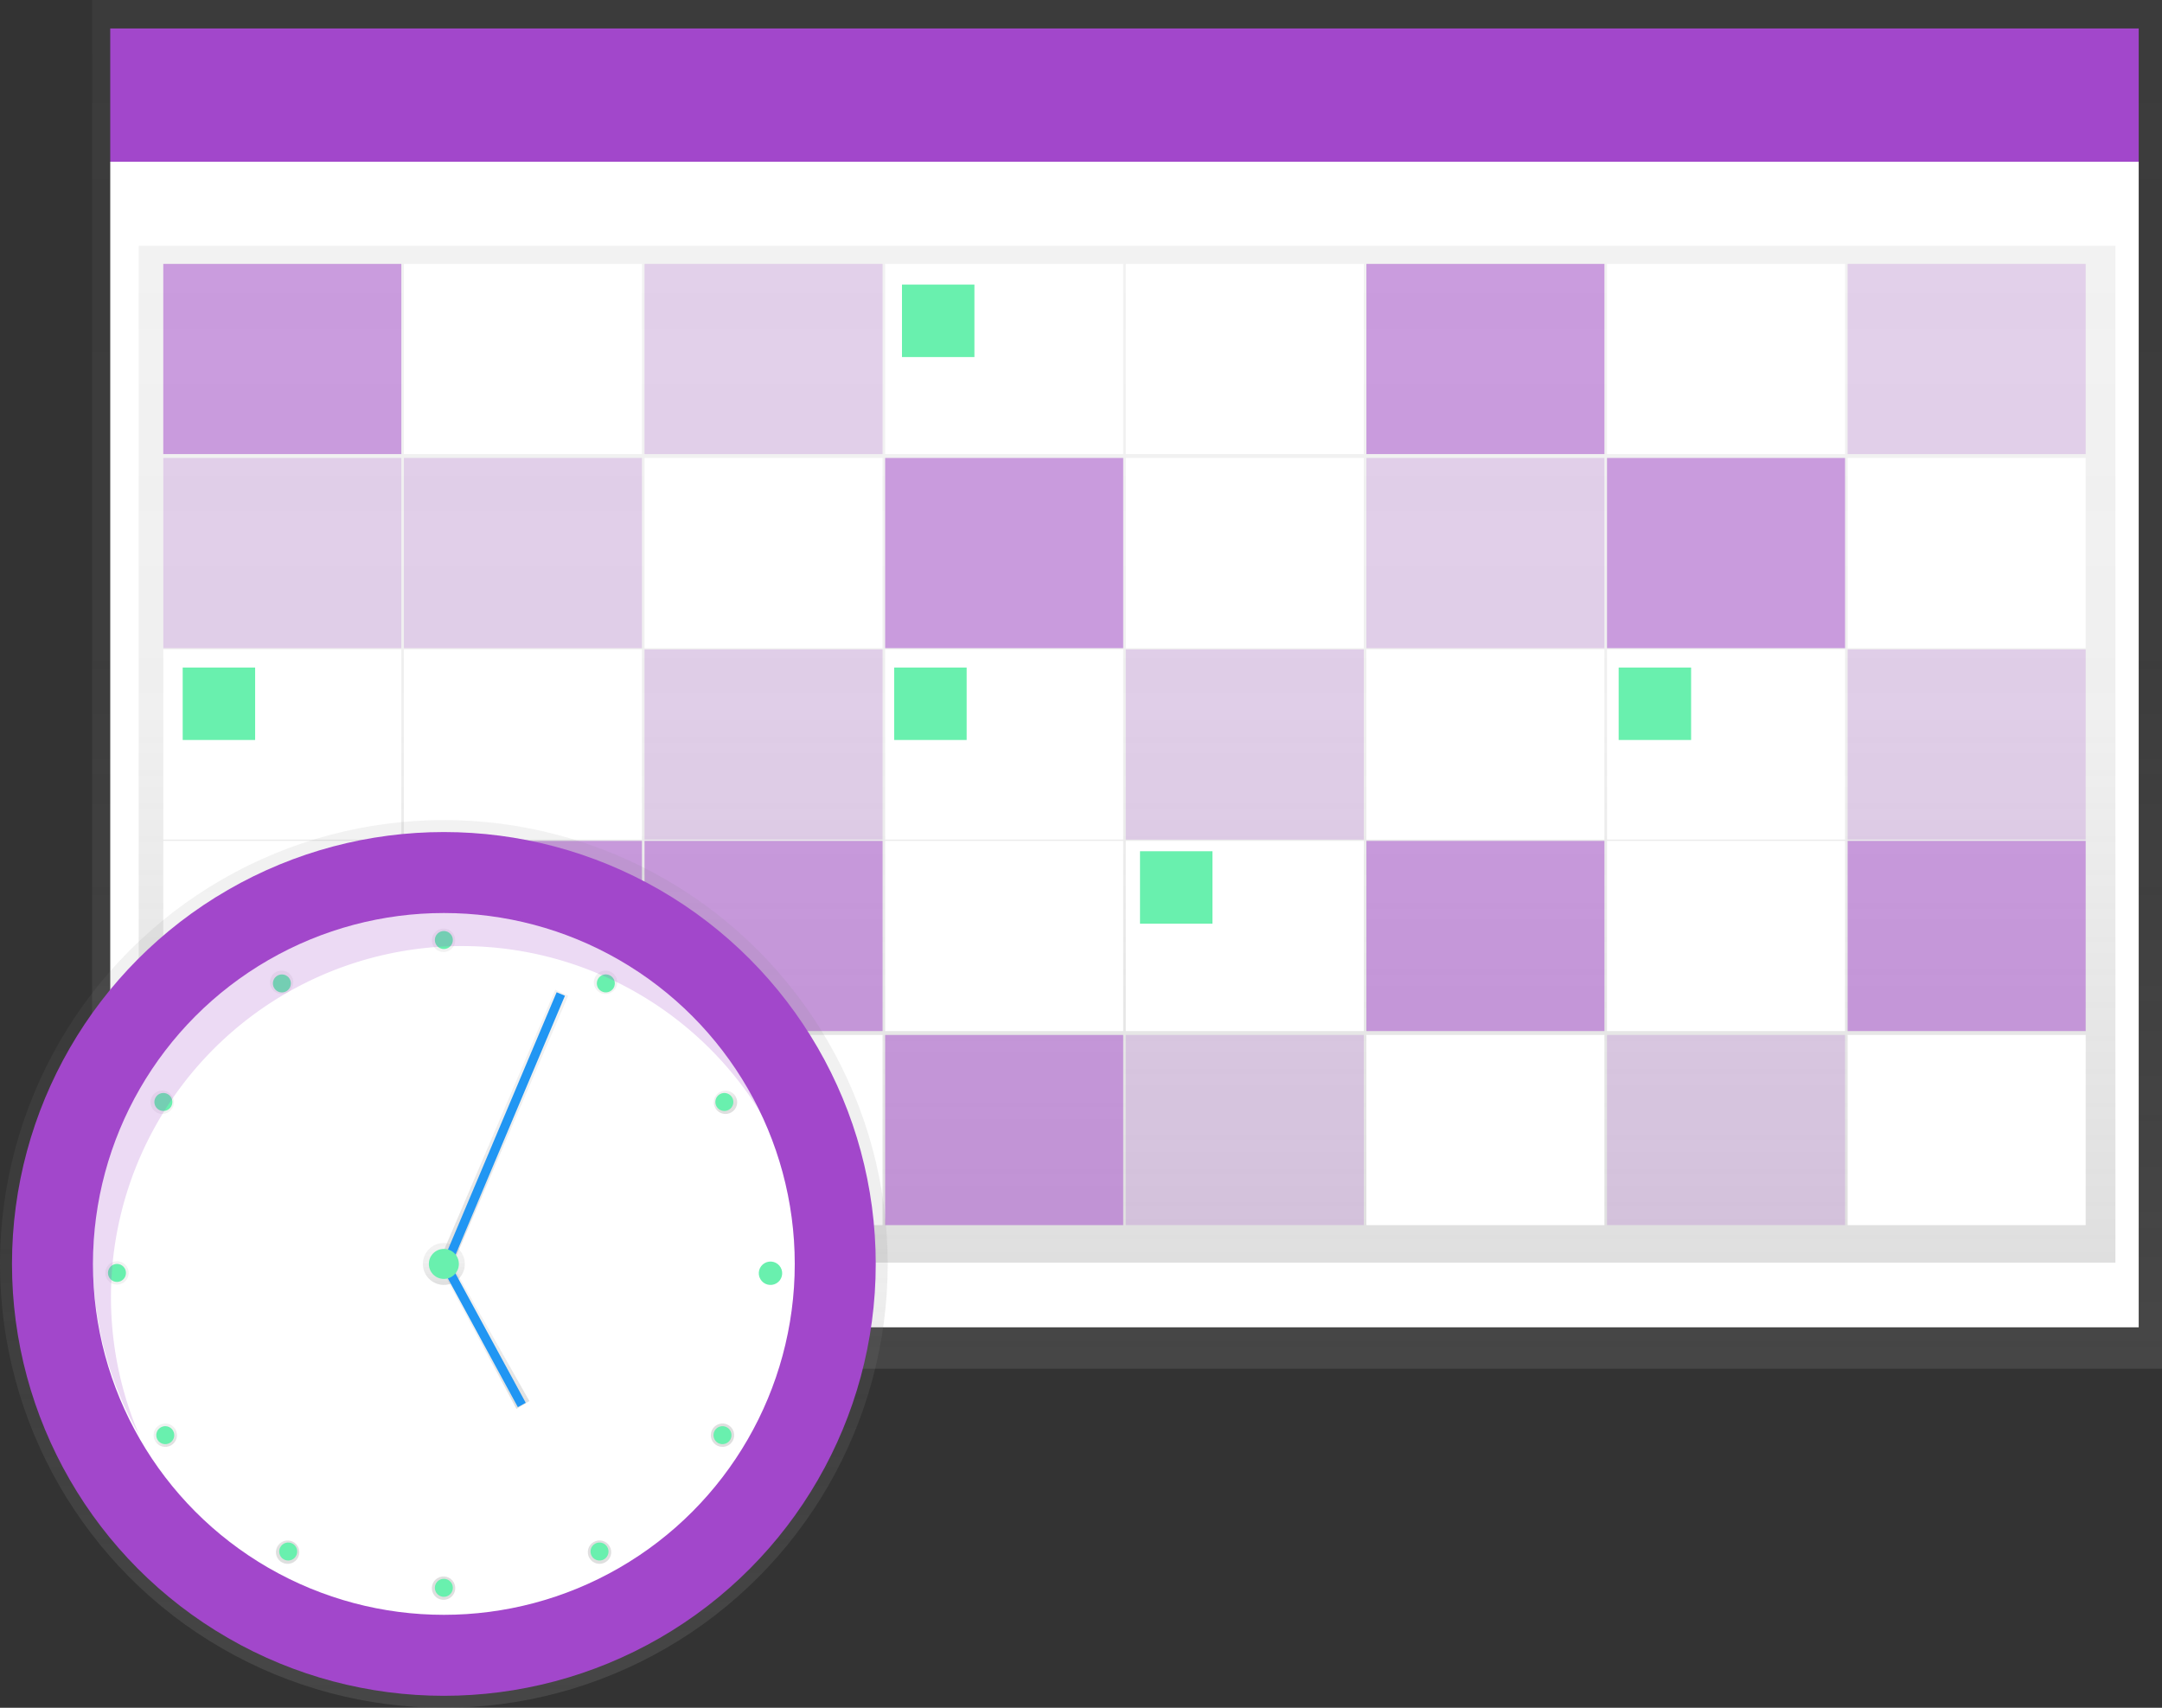 <svg xmlns="http://www.w3.org/2000/svg" xmlns:xlink="http://www.w3.org/1999/xlink" width="327.33" height="258.559" viewBox="0 0 327.33 258.559">
  <rect x="0" y="0" width="327.33" height="258.559" fill="#333333" stroke="none"/>
  <defs>
    <linearGradient id="linear-gradient" x1="0.5" y1="1" x2="0.5" gradientUnits="objectBoundingBox">
      <stop offset="0" stop-color="gray" stop-opacity="0.251"/>
      <stop offset="0.54" stop-color="gray" stop-opacity="0.122"/>
      <stop offset="1" stop-color="gray" stop-opacity="0.102"/>
    </linearGradient>
    <linearGradient id="linear-gradient-4" y2="-0.001" xlink:href="#linear-gradient"/>
    <linearGradient id="linear-gradient-7" x1="29.773" y1="26.262" x2="29.773" y2="25.263" xlink:href="#linear-gradient"/>
    <linearGradient id="linear-gradient-8" y1="0.999" xlink:href="#linear-gradient"/>
    <linearGradient id="linear-gradient-9" x1="35.813" y1="30.815" x2="35.813" y2="29.815" xlink:href="#linear-gradient"/>
    <linearGradient id="linear-gradient-10" x1="39.503" y1="24.82" x2="39.503" y2="23.82" xlink:href="#linear-gradient"/>
    <linearGradient id="linear-gradient-11" x1="30.785" y1="19.69" x2="30.785" y2="18.69" xlink:href="#linear-gradient"/>
    <linearGradient id="linear-gradient-12" x1="25.655" y1="10.971" x2="25.655" y2="9.972" xlink:href="#linear-gradient"/>
    <linearGradient id="linear-gradient-13" x1="25.656" y1="0.713" x2="25.656" y2="-0.287" xlink:href="#linear-gradient"/>
    <linearGradient id="linear-gradient-14" x1="40.017" y1="-13.391" x2="40.017" y2="-14.391" xlink:href="#linear-gradient"/>
    <linearGradient id="linear-gradient-15" x1="50.274" y1="-13.135" x2="50.274" y2="-14.134" xlink:href="#linear-gradient"/>
    <linearGradient id="linear-gradient-16" x1="58.481" y1="-8.006" x2="58.481" y2="-9.006" xlink:href="#linear-gradient"/>
    <linearGradient id="linear-gradient-17" x1="63.609" y1="0.2" x2="63.609" y2="-0.799" xlink:href="#linear-gradient"/>
  </defs>
  <g id="Group_21" data-name="Group 21" transform="translate(0)">
    <rect id="Rectangle_111" data-name="Rectangle 111" width="313.381" height="207.223" transform="translate(13.949)" fill="url(#linear-gradient)"/>
    <rect id="Rectangle_112" data-name="Rectangle 112" width="307.113" height="176.473" transform="translate(16.691 24.483)" fill="#fff"/>
    <rect id="Rectangle_113" data-name="Rectangle 113" width="307.113" height="20.174" transform="translate(16.691 4.309)" fill="#a247cb"/>
    <rect id="Rectangle_114" data-name="Rectangle 114" width="299.279" height="153.948" transform="translate(21 37.214)" fill="url(#linear-gradient)"/>
    <rect id="Rectangle_115" data-name="Rectangle 115" width="36.039" height="28.792" transform="translate(24.722 39.956)" fill="#a247cb" opacity="0.5"/>
    <rect id="Rectangle_116" data-name="Rectangle 116" width="36.039" height="28.792" transform="translate(61.152 39.956)" fill="#fff"/>
    <rect id="Rectangle_117" data-name="Rectangle 117" width="36.039" height="28.792" transform="translate(97.583 39.956)" fill="#a247cb" opacity="0.2"/>
    <rect id="Rectangle_118" data-name="Rectangle 118" width="36.039" height="28.792" transform="translate(134.013 39.956)" fill="#fff"/>
    <rect id="Rectangle_119" data-name="Rectangle 119" width="36.039" height="28.792" transform="translate(170.444 39.956)" fill="#fff"/>
    <rect id="Rectangle_120" data-name="Rectangle 120" width="36.039" height="28.792" transform="translate(206.874 39.956)" fill="#a247cb" opacity="0.5"/>
    <rect id="Rectangle_121" data-name="Rectangle 121" width="36.039" height="28.792" transform="translate(243.305 39.956)" fill="#fff"/>
    <rect id="Rectangle_122" data-name="Rectangle 122" width="36.039" height="28.792" transform="translate(279.735 39.956)" fill="#a247cb" opacity="0.2"/>
    <rect id="Rectangle_123" data-name="Rectangle 123" width="36.039" height="28.792" transform="translate(24.722 69.335)" fill="#a247cb" opacity="0.2"/>
    <rect id="Rectangle_124" data-name="Rectangle 124" width="36.039" height="28.792" transform="translate(61.152 69.335)" fill="#a247cb" opacity="0.2"/>
    <rect id="Rectangle_125" data-name="Rectangle 125" width="36.039" height="28.792" transform="translate(97.583 69.335)" fill="#fff"/>
    <rect id="Rectangle_126" data-name="Rectangle 126" width="36.039" height="28.792" transform="translate(134.013 69.335)" fill="#a247cb" opacity="0.5"/>
    <rect id="Rectangle_127" data-name="Rectangle 127" width="36.039" height="28.792" transform="translate(170.444 69.335)" fill="#fff"/>
    <rect id="Rectangle_128" data-name="Rectangle 128" width="36.039" height="28.792" transform="translate(206.874 69.335)" fill="#a247cb" opacity="0.2"/>
    <rect id="Rectangle_129" data-name="Rectangle 129" width="36.039" height="28.792" transform="translate(243.305 69.335)" fill="#a247cb" opacity="0.5"/>
    <rect id="Rectangle_130" data-name="Rectangle 130" width="36.039" height="28.792" transform="translate(279.735 69.335)" fill="#fff"/>
    <rect id="Rectangle_131" data-name="Rectangle 131" width="36.039" height="28.792" transform="translate(24.722 98.323)" fill="#fff"/>
    <rect id="Rectangle_132" data-name="Rectangle 132" width="36.039" height="28.792" transform="translate(61.152 98.323)" fill="#fff"/>
    <rect id="Rectangle_133" data-name="Rectangle 133" width="36.039" height="28.792" transform="translate(97.583 98.323)" fill="#a247cb" opacity="0.2"/>
    <rect id="Rectangle_134" data-name="Rectangle 134" width="36.039" height="28.792" transform="translate(134.013 98.323)" fill="#fff"/>
    <rect id="Rectangle_135" data-name="Rectangle 135" width="36.039" height="28.792" transform="translate(170.444 98.323)" fill="#a247cb" opacity="0.2"/>
    <rect id="Rectangle_136" data-name="Rectangle 136" width="36.039" height="28.792" transform="translate(206.874 98.323)" fill="#fff"/>
    <rect id="Rectangle_137" data-name="Rectangle 137" width="36.039" height="28.792" transform="translate(243.305 98.323)" fill="#fff"/>
    <rect id="Rectangle_138" data-name="Rectangle 138" width="36.039" height="28.792" transform="translate(279.735 98.323)" fill="#a247cb" opacity="0.2"/>
    <rect id="Rectangle_139" data-name="Rectangle 139" width="36.039" height="28.792" transform="translate(24.722 127.311)" fill="#fff"/>
    <rect id="Rectangle_140" data-name="Rectangle 140" width="36.039" height="28.792" transform="translate(61.152 127.311)" fill="#a247cb" opacity="0.5"/>
    <rect id="Rectangle_141" data-name="Rectangle 141" width="36.039" height="28.792" transform="translate(97.583 127.311)" fill="#a247cb" opacity="0.5"/>
    <rect id="Rectangle_142" data-name="Rectangle 142" width="36.039" height="28.792" transform="translate(134.013 127.311)" fill="#fff"/>
    <rect id="Rectangle_143" data-name="Rectangle 143" width="36.039" height="28.792" transform="translate(170.444 127.311)" fill="#fff"/>
    <rect id="Rectangle_144" data-name="Rectangle 144" width="36.039" height="28.792" transform="translate(206.874 127.311)" fill="#a247cb" opacity="0.5"/>
    <rect id="Rectangle_145" data-name="Rectangle 145" width="36.039" height="28.792" transform="translate(243.305 127.311)" fill="#fff"/>
    <rect id="Rectangle_146" data-name="Rectangle 146" width="36.039" height="28.792" transform="translate(279.735 127.311)" fill="#a247cb" opacity="0.5"/>
    <rect id="Rectangle_147" data-name="Rectangle 147" width="36.039" height="28.792" transform="translate(24.722 156.69)" fill="#a247cb" opacity="0.5"/>
    <rect id="Rectangle_148" data-name="Rectangle 148" width="36.039" height="28.792" transform="translate(61.152 156.69)" fill="#a247cb" opacity="0.2"/>
    <rect id="Rectangle_149" data-name="Rectangle 149" width="36.039" height="28.792" transform="translate(97.583 156.69)" fill="#fff"/>
    <rect id="Rectangle_150" data-name="Rectangle 150" width="36.039" height="28.792" transform="translate(134.013 156.69)" fill="#a247cb" opacity="0.5"/>
    <rect id="Rectangle_151" data-name="Rectangle 151" width="36.039" height="28.792" transform="translate(170.444 156.69)" fill="#a247cb" opacity="0.2"/>
    <rect id="Rectangle_152" data-name="Rectangle 152" width="36.039" height="28.792" transform="translate(206.874 156.69)" fill="#fff"/>
    <rect id="Rectangle_153" data-name="Rectangle 153" width="36.039" height="28.792" transform="translate(243.305 156.69)" fill="#a247cb" opacity="0.2"/>
    <rect id="Rectangle_154" data-name="Rectangle 154" width="36.039" height="28.792" transform="translate(279.735 156.69)" fill="#fff"/>
    <rect id="Rectangle_155" data-name="Rectangle 155" width="10.968" height="10.968" transform="translate(27.66 101.065)" fill="#69f0ae"/>
    <rect id="Rectangle_156" data-name="Rectangle 156" width="10.968" height="10.968" transform="translate(136.56 43.09)" fill="#69f0ae"/>
    <rect id="Rectangle_157" data-name="Rectangle 157" width="10.968" height="10.968" transform="translate(135.384 101.065)" fill="#69f0ae"/>
    <rect id="Rectangle_158" data-name="Rectangle 158" width="10.968" height="10.968" transform="translate(172.598 128.878)" fill="#69f0ae"/>
    <rect id="Rectangle_159" data-name="Rectangle 159" width="10.968" height="10.968" transform="translate(245.068 101.065)" fill="#69f0ae"/>
    <circle id="Ellipse_61" data-name="Ellipse 61" cx="67.201" cy="67.201" r="67.201" transform="translate(0 124.158)" fill="url(#linear-gradient)"/>
    <circle id="Ellipse_62" data-name="Ellipse 62" cx="65.387" cy="65.387" r="65.387" transform="translate(1.814 125.971)" fill="#a247cb"/>
    <circle id="Ellipse_63" data-name="Ellipse 63" cx="53.126" cy="53.126" r="53.126" transform="translate(14.075 138.232)" fill="#fff"/>
    <circle id="Ellipse_64" data-name="Ellipse 64" cx="3.177" cy="3.177" r="3.177" transform="translate(64.024 188.181)" fill="url(#linear-gradient-4)"/>
    <line id="Line_7" data-name="Line 7" x1="17.256" y2="40.865" transform="translate(67.655 150.493)" fill="#93cdd9"/>
    <path id="Path_7" data-name="Path 7" d="M171.569,424.415l-1.959-.658L187.238,382.5l1.959.921Z" transform="translate(-103.169 -232.665)" fill="url(#linear-gradient)"/>
    <rect id="Rectangle_160" data-name="Rectangle 160" width="44.359" height="1.363" transform="matrix(0.389, -0.921, 0.921, 0.389, 67.022, 191.08)" fill="#2196f3"/>
    <line id="Line_8" data-name="Line 8" x2="11.352" y2="20.887" transform="translate(67.655 191.813)" fill="#93cdd9"/>
    <path id="Path_8" data-name="Path 8" d="M181.97,510.437l-11.36-21.153,1.567-.784,11.752,20.762Z" transform="translate(-103.778 -297.142)" fill="url(#linear-gradient)"/>
    <rect id="Rectangle_161" data-name="Rectangle 161" width="1.363" height="23.774" transform="translate(67.051 192.15) rotate(-28.52)" fill="#2196f3"/>
    <circle id="Ellipse_65" data-name="Ellipse 65" cx="1.363" cy="1.363" r="1.363" transform="translate(115.332 191.358)" fill="#a247cb"/>
    <circle id="Ellipse_66" data-name="Ellipse 66" cx="1.771" cy="1.771" r="1.771" transform="translate(22.15 167.529) rotate(-60)" fill="url(#linear-gradient-7)"/>
    <circle id="Ellipse_67" data-name="Ellipse 67" cx="1.771" cy="1.771" r="1.771" transform="translate(22.602 216.635) rotate(-30)" fill="url(#linear-gradient-8)"/>
    <circle id="Ellipse_68" data-name="Ellipse 68" cx="1.771" cy="1.771" r="1.771" transform="translate(15.939 190.951)" fill="url(#linear-gradient-9)"/>
    <circle id="Ellipse_69" data-name="Ellipse 69" cx="1.771" cy="1.771" r="1.771" transform="translate(40.218 148.072) rotate(-30)" fill="url(#linear-gradient-10)"/>
    <circle id="Ellipse_70" data-name="Ellipse 70" cx="1.771" cy="1.771" r="1.771" transform="translate(64.738 141.718) rotate(-30)" fill="url(#linear-gradient-11)"/>
    <circle id="Ellipse_71" data-name="Ellipse 71" cx="1.771" cy="1.771" r="1.771" transform="translate(89.258 148.074) rotate(-30)" fill="url(#linear-gradient-12)"/>
    <circle id="Ellipse_72" data-name="Ellipse 72" cx="1.771" cy="1.771" r="1.771" transform="translate(107.42 166.238) rotate(-30)" fill="url(#linear-gradient-13)"/>
    <circle id="Ellipse_73" data-name="Ellipse 73" cx="1.771" cy="1.771" r="1.771" transform="translate(106.968 216.639) rotate(-30)" fill="url(#linear-gradient-14)"/>
    <circle id="Ellipse_74" data-name="Ellipse 74" cx="1.771" cy="1.771" r="1.771" transform="translate(88.349 234.346) rotate(-30)" fill="url(#linear-gradient-15)"/>
    <circle id="Ellipse_75" data-name="Ellipse 75" cx="1.771" cy="1.771" r="1.771" transform="translate(64.737 239.797) rotate(-30)" fill="url(#linear-gradient-16)"/>
    <circle id="Ellipse_76" data-name="Ellipse 76" cx="1.771" cy="1.771" r="1.771" transform="translate(41.127 234.348) rotate(-30)" fill="url(#linear-gradient-17)"/>
    <circle id="Ellipse_77" data-name="Ellipse 77" cx="1.363" cy="1.363" r="1.363" transform="translate(65.837 140.955)" fill="#69f0ae"/>
    <circle id="Ellipse_78" data-name="Ellipse 78" cx="1.363" cy="1.363" r="1.363" transform="translate(89.859 149.385) rotate(-60)" fill="#69f0ae"/>
    <circle id="Ellipse_79" data-name="Ellipse 79" cx="1.363" cy="1.363" r="1.363" transform="translate(107.807 166.34) rotate(-30)" fill="#69f0ae"/>
    <circle id="Ellipse_80" data-name="Ellipse 80" cx="1.363" cy="1.363" r="1.363" transform="translate(107.524 217.781) rotate(-60)" fill="#69f0ae"/>
    <circle id="Ellipse_81" data-name="Ellipse 81" cx="1.363" cy="1.363" r="1.363" transform="translate(88.906 234.402) rotate(-30)" fill="#69f0ae"/>
    <circle id="Ellipse_82" data-name="Ellipse 82" cx="1.363" cy="1.363" r="1.363" transform="translate(40.818 148.393) rotate(-30)" fill="#69f0ae"/>
    <circle id="Ellipse_83" data-name="Ellipse 83" cx="1.363" cy="1.363" r="1.363" transform="translate(22.873 167.338) rotate(-60)" fill="#69f0ae"/>
    <circle id="Ellipse_84" data-name="Ellipse 84" cx="1.771" cy="1.771" r="1.771" transform="translate(114.234 192.121) rotate(-30)" fill="#69f0ae"/>
    <circle id="Ellipse_85" data-name="Ellipse 85" cx="1.363" cy="1.363" r="1.363" transform="translate(23.159 216.784) rotate(-30)" fill="#69f0ae"/>
    <circle id="Ellipse_86" data-name="Ellipse 86" cx="1.363" cy="1.363" r="1.363" transform="translate(41.773 235.4) rotate(-60)" fill="#69f0ae"/>
    <circle id="Ellipse_87" data-name="Ellipse 87" cx="1.363" cy="1.363" r="1.363" transform="translate(16.347 191.358)" fill="#69f0ae"/>
    <circle id="Ellipse_88" data-name="Ellipse 88" cx="1.363" cy="1.363" r="1.363" transform="translate(65.837 239.031)" fill="#69f0ae"/>
    <path id="Path_9" data-name="Path 9" d="M220.855,530.29a53.134,53.134,0,0,1,99.216-26.434,53.134,53.134,0,1,0-94.907,47.422A52.946,52.946,0,0,1,220.855,530.29Z" transform="translate(-204.054 -333.938)" fill="#a247cb" opacity="0.2"/>
    <circle id="Ellipse_89" data-name="Ellipse 89" cx="2.272" cy="2.272" r="2.272" transform="translate(64.929 189.086)" fill="#69f0ae"/>
  </g>
</svg>
